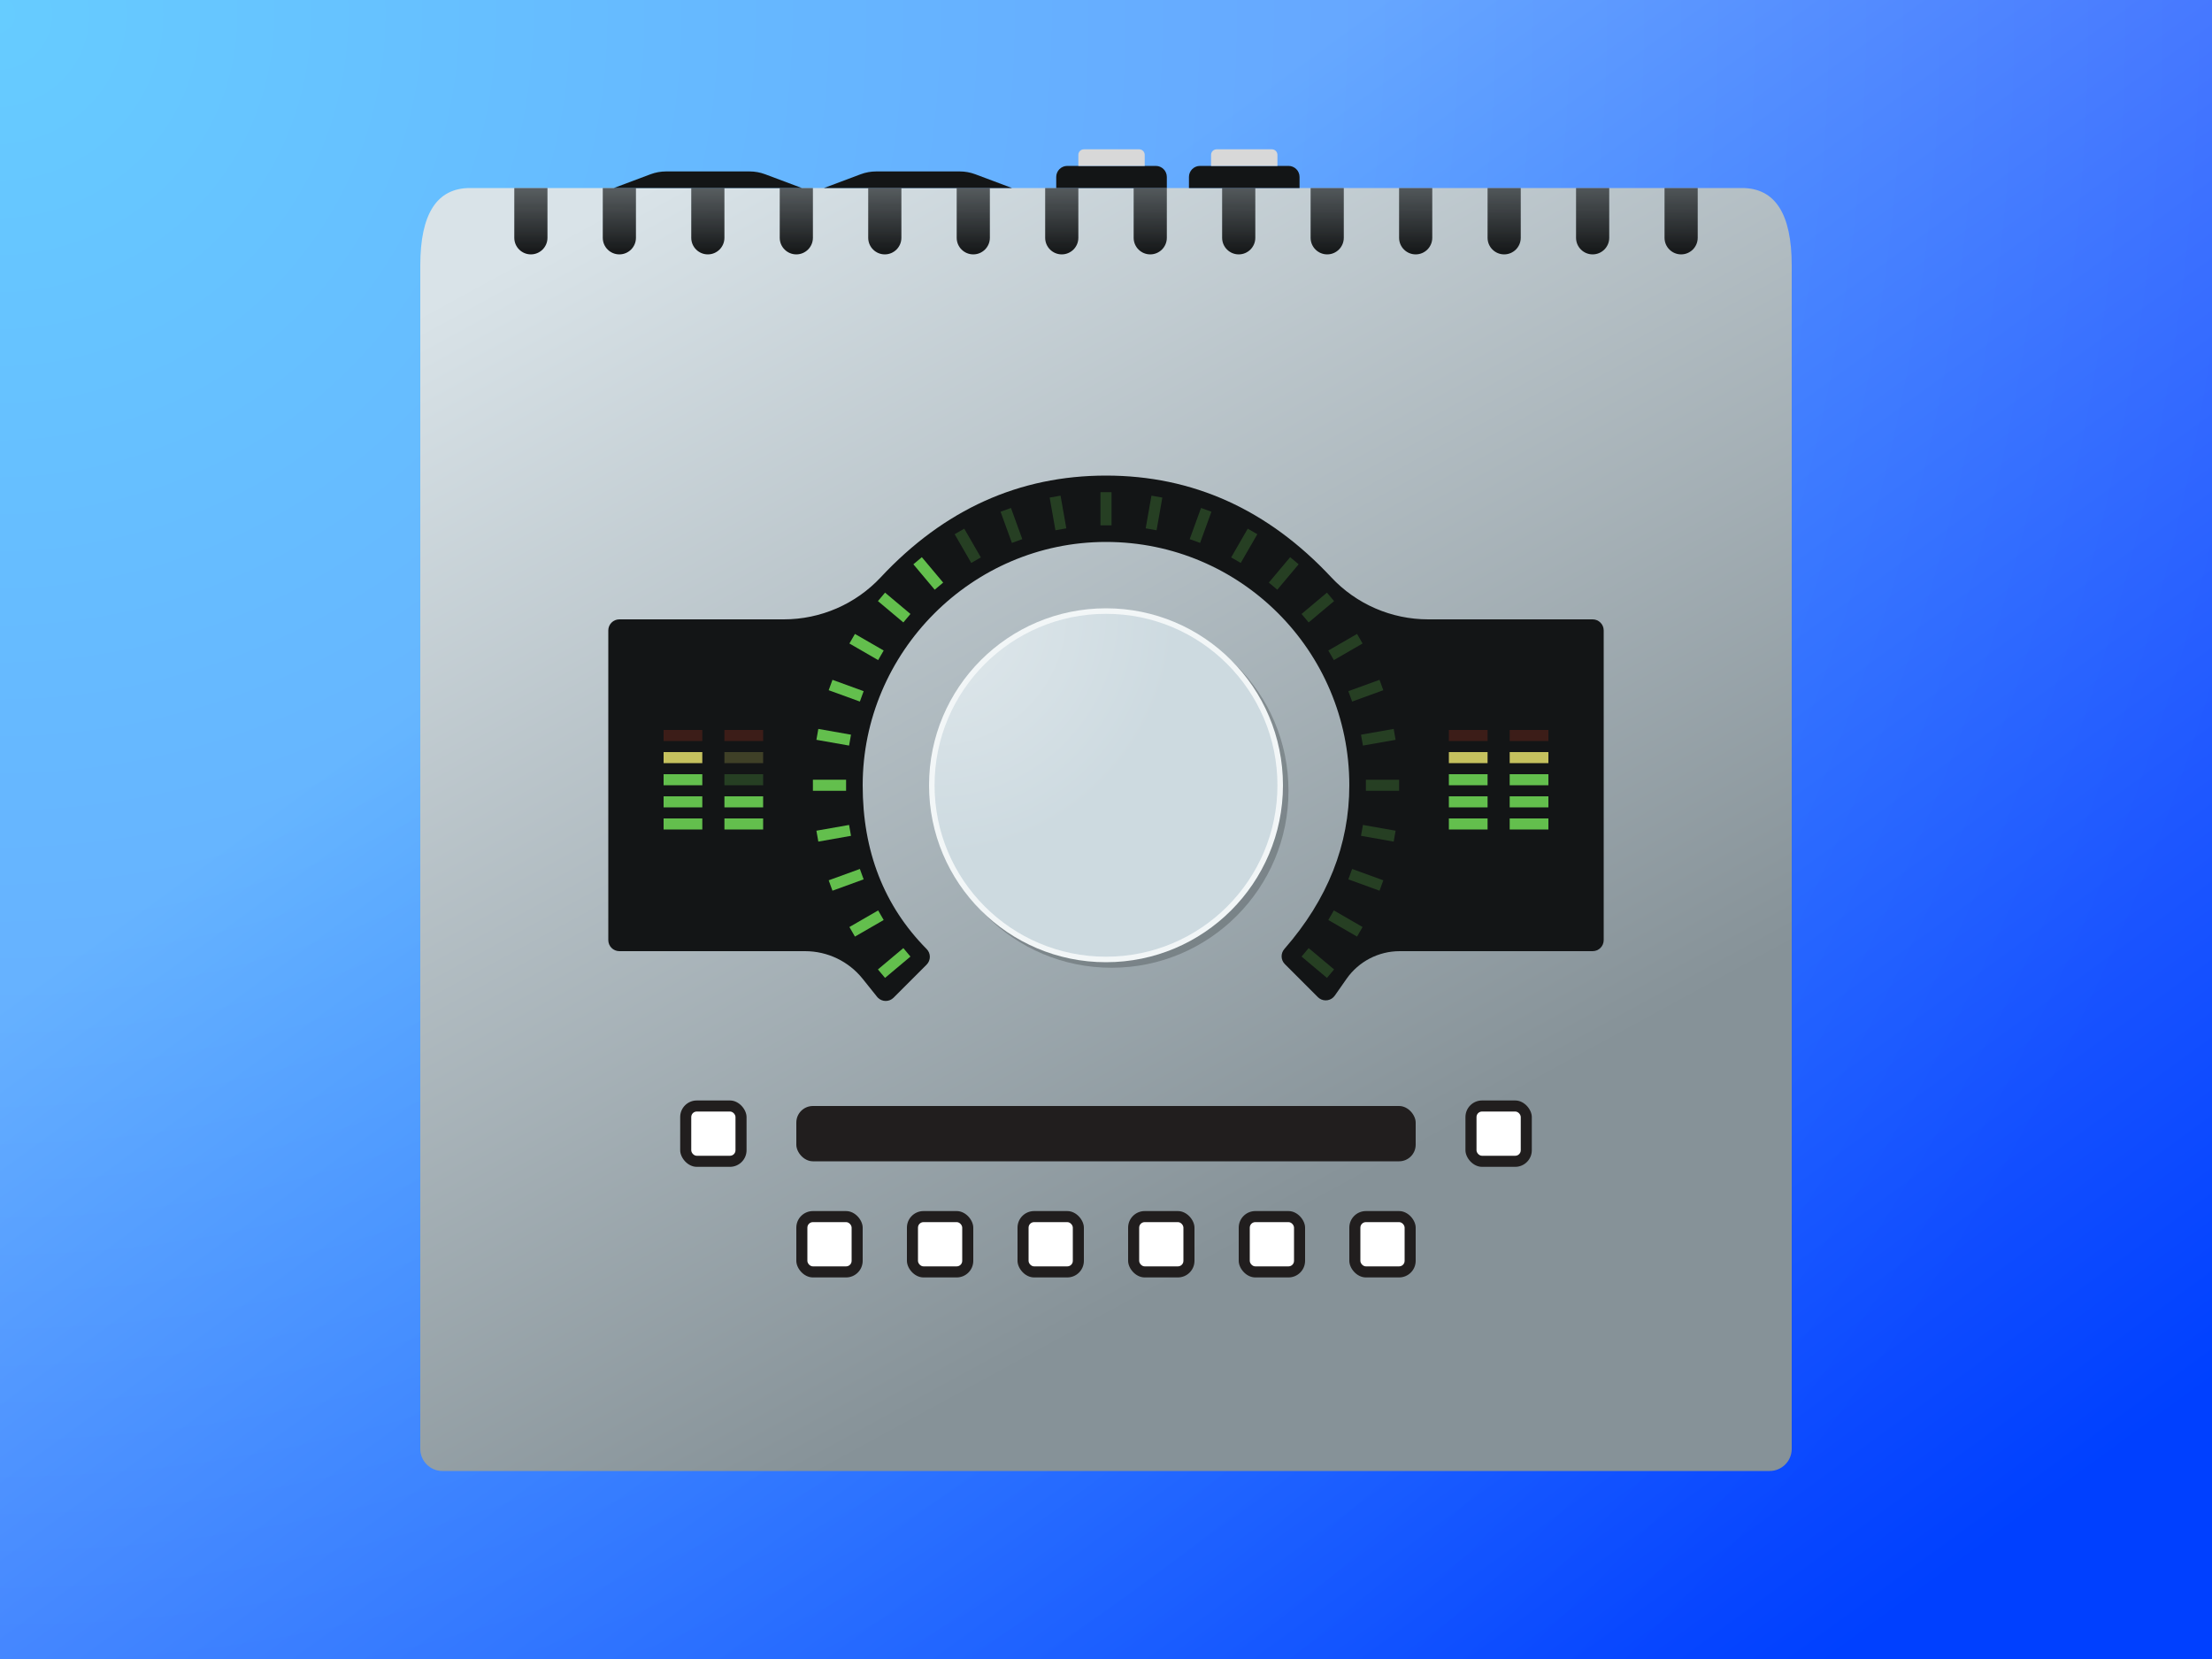 <svg xmlns="http://www.w3.org/2000/svg" width="400" height="300" viewBox="0 0 400 300"><rect x="0" y="0" width="400" height="300" fill="#808080" stroke="none"/><defs><linearGradient id="a" x1="40.009%" x2="100%" y1="21.875%" y2="82.927%"><stop offset=".069%" stop-color="#CEF"/><stop offset="100%" stop-color="#05F"/></linearGradient><linearGradient id="c" x1="3.172%" x2="50%" y1="8.052%" y2="88.15%"><stop offset="0%" stop-color="#D9E3E8"/><stop offset="100%" stop-color="#869298"/></linearGradient><linearGradient id="e" x1="50%" x2="50%" y1="0%" y2="100%"><stop offset=".027%" stop-color="#262A2C" stop-opacity=".72"/><stop offset="100%" stop-color="#131516"/></linearGradient><radialGradient id="b" cx="0%" cy="0%" r="142.4%" fx="0%" fy="0%" gradientTransform="matrix(.702 .351 -.263 .936 0 0)"><stop offset="0%" stop-color="#0AF"/><stop offset="99.966%" stop-color="#002BFF"/></radialGradient><radialGradient id="d" cx="0%" cy="0%" r="70.711%" fx="0%" fy="0%"><stop offset="0%" stop-color="#D9E3E8"/><stop offset="100%" stop-color="#C0D0D8"/></radialGradient></defs><g fill="none" fill-rule="evenodd"><rect width="400" height="300" fill="url(#a)"/><rect width="400" height="300" fill="url(#b)" opacity=".5"/><path fill="url(#c)" d="M85,34 C193,34 282,34 315,34 C321,34 324,38.667 324,48 L324,262 C324,264.209 322.209,266 320,266 L80,266 C77.791,266 76,264.209 76,262 L76,48 L76,48 C76,38.667 79,34 85,34 Z"/><path fill="#131516" d="M200,86 C215.696,86 229.272,92.128 240.726,104.384 C245.26,109.243 251.609,111.999 258.255,112 L288,112 C289.105,112 290,112.895 290,114 L290,170 C290,171.105 289.105,172 288,172 L253.103,172.001 C249.278,172.001 245.694,173.868 243.5,177.001 L241.367,180.047 C240.734,180.952 239.487,181.172 238.582,180.539 C238.486,180.472 238.397,180.397 238.314,180.314 L232.342,174.342 C231.599,173.599 231.558,172.408 232.248,171.615 C240.083,162.648 244,152.776 244,142 C244,117.699 224.301,98 200,98 C175.699,98 156,118 156,142 C156,153.951 159.857,163.824 167.572,171.621 C168.343,172.404 168.339,173.662 167.561,174.439 L161.58,180.42 C160.799,181.201 159.533,181.201 158.752,180.42 C158.699,180.368 158.65,180.313 158.604,180.255 L156,177.001 C153.472,173.841 149.644,172.001 145.597,172.001 L112,172 C110.895,172 110,171.105 110,170 L110,114 C110,112.895 110.895,112 112,112 L141.745,112 C148.391,111.999 154.74,109.243 159.274,104.384 C170.728,92.128 184.304,86 200,86 Z"/><g transform="translate(144 219)"><rect width="12" height="12" fill="#211E1E" rx="3"/><rect width="8" height="8" x="2" y="2" fill="#FFF" rx="1"/></g><g transform="translate(123 199)"><rect width="12" height="12" fill="#211E1E" rx="3"/><rect width="8" height="8" x="2" y="2" fill="#FFF" rx="1"/></g><g transform="translate(265 199)"><rect width="12" height="12" fill="#211E1E" rx="3"/><rect width="8" height="8" x="2" y="2" fill="#FFF" rx="1"/></g><rect width="112" height="10" x="144" y="200" fill="#211E1E" rx="3"/><g transform="translate(164 219)"><rect width="12" height="12" fill="#211E1E" rx="3"/><rect width="8" height="8" x="2" y="2" fill="#FFF" rx="1"/></g><g transform="translate(184 219)"><rect width="12" height="12" fill="#211E1E" rx="3"/><rect width="8" height="8" x="2" y="2" fill="#FFF" rx="1"/></g><g transform="translate(204 219)"><rect width="12" height="12" fill="#211E1E" rx="3"/><rect width="8" height="8" x="2" y="2" fill="#FFF" rx="1"/></g><g transform="translate(224 219)"><rect width="12" height="12" fill="#211E1E" rx="3"/><rect width="8" height="8" x="2" y="2" fill="#FFF" rx="1"/></g><g transform="translate(244 219)"><rect width="12" height="12" fill="#211E1E" rx="3"/><rect width="8" height="8" x="2" y="2" fill="#FFF" rx="1"/></g><circle cx="201" cy="143" r="32" fill="#131516" fill-opacity=".24"/><circle cx="200" cy="142" r="32" fill="#F2F6F7"/><circle cx="200" cy="142" r="31" fill="url(#d)" opacity=".75"/><path fill="#131516" d="M120.451 31 135.549 31C136.509 31 137.46 31.173 138.358 31.509L145 34 145 34 111 34 117.642 31.509C118.54 31.173 119.491 31 120.451 31ZM158.451 31 173.549 31C174.509 31 175.46 31.173 176.358 31.509L183 34 183 34 149 34 155.642 31.509C156.54 31.173 157.491 31 158.451 31ZM193 30 209 30C210.105 30 211 30.895 211 32L211 34 211 34 191 34 191 32C191 30.895 191.895 30 193 30Z"/><path fill="#D8D8D8" d="M196,27 L206,27 C206.552,27 207,27.448 207,28 L207,30 L207,30 L195,30 L195,28 C195,27.448 195.448,27 196,27 Z"/><path fill="#131516" d="M217,30 L233,30 C234.105,30 235,30.895 235,32 L235,34 L235,34 L215,34 L215,32 C215,30.895 215.895,30 217,30 Z"/><path fill="#D8D8D8" d="M220,27 L230,27 C230.552,27 231,27.448 231,28 L231,30 L231,30 L219,30 L219,28 C219,27.448 219.448,27 220,27 Z"/><path fill="url(#e)" d="M99,34 L99,43 C99,44.657 97.657,46 96,46 C94.343,46 93,44.657 93,43 L93,34 L99,34 Z M115,34 L115,43 C115,44.657 113.657,46 112,46 C110.343,46 109,44.657 109,43 L109,34 L115,34 Z M131,34 L131,43 C131,44.657 129.657,46 128,46 C126.343,46 125,44.657 125,43 L125,34 L131,34 Z M147,34 L147,43 C147,44.657 145.657,46 144,46 C142.343,46 141,44.657 141,43 L141,34 L147,34 Z M163,34 L163,43 C163,44.657 161.657,46 160,46 C158.343,46 157,44.657 157,43 L157,34 L163,34 Z M179,34 L179,43 C179,44.657 177.657,46 176,46 C174.343,46 173,44.657 173,43 L173,34 L179,34 Z M195,34 L195,43 C195,44.657 193.657,46 192,46 C190.343,46 189,44.657 189,43 L189,34 L195,34 Z M211,34 L211,43 C211,44.657 209.657,46 208,46 C206.343,46 205,44.657 205,43 L205,34 L211,34 Z M227,34 L227,43 C227,44.657 225.657,46 224,46 C222.343,46 221,44.657 221,43 L221,34 L227,34 Z M243,34 L243,43 C243,44.657 241.657,46 240,46 C238.343,46 237,44.657 237,43 L237,34 L243,34 Z M259,34 L259,43 C259,44.657 257.657,46 256,46 C254.343,46 253,44.657 253,43 L253,34 L259,34 Z M275,34 L275,43 C275,44.657 273.657,46 272,46 C270.343,46 269,44.657 269,43 L269,34 L275,34 Z M291,34 L291,43 C291,44.657 289.657,46 288,46 C286.343,46 285,44.657 285,43 L285,34 L291,34 Z M307,34 L307,43 C307,44.657 305.657,46 304,46 C302.343,46 301,44.657 301,43 L301,34 L307,34 Z"/><g transform="translate(262 132)"><rect width="7" height="2" x="11" y="16" fill="#63BF4D"/><rect width="7" height="2" y="12" fill="#63BF4D"/><rect width="7" height="2" x="11" y="12" fill="#63BF4D"/><rect width="7" height="2" y="8" fill="#63BF4D"/><rect width="7" height="2" x="11" y="8" fill="#63BF4D"/><rect width="7" height="2" y="4" fill="#C5C15E"/><rect width="7" height="2" x="11" y="4" fill="#C5C15E"/><rect width="7" height="2" fill="#B93722" opacity=".25"/><rect width="7" height="2" x="11" fill="#B93722" opacity=".25"/><rect width="7" height="2" y="16" fill="#63BF4D"/></g><g fill="#63BF4D" transform="translate(147 89)"><rect width="2" height="6" x="13.698" y="82.139" transform="rotate(-130 14.698 85.14)"/><rect width="2" height="6" x="8.699" y="75" transform="rotate(-120 9.699 78)"/><rect width="2" height="6" x="5.015" y="67.101" transform="rotate(-110 6.015 70.101)"/><rect width="2" height="6" x="2.76" y="58.682" transform="rotate(-100 3.76 61.682)"/><rect width="2" height="6" x="2" y="50" transform="rotate(-90 3 53)"/><rect width="2" height="6" x="2.76" y="41.318" transform="rotate(-80 3.76 44.318)"/><rect width="2" height="6" x="5.015" y="32.899" transform="rotate(-70 6.015 35.899)"/><rect width="2" height="6" x="8.699" y="25" transform="rotate(-60 9.699 28)"/><rect width="2" height="6" x="13.698" y="17.861" transform="rotate(-50 14.698 20.86)"/><rect width="2" height="6" x="19.861" y="11.698" transform="rotate(-40 20.86 14.698)"/><rect width="2" height="6" x="27" y="6.699" opacity=".25" transform="rotate(-30 28 9.699)"/><rect width="2" height="6" x="34.899" y="3.015" opacity=".25" transform="rotate(-20 35.899 6.015)"/><rect width="2" height="6" x="43.318" y=".76" opacity=".25" transform="rotate(-10 44.318 3.76)"/><rect width="2" height="6" x="84.139" y="11.698" opacity=".25" transform="rotate(40 85.14 14.698)"/><rect width="2" height="6" x="90.302" y="17.861" opacity=".25" transform="rotate(50 91.302 20.86)"/><rect width="2" height="6" x="95.301" y="25" opacity=".25" transform="rotate(60 96.301 28)"/><rect width="2" height="6" x="98.985" y="32.899" opacity=".25" transform="rotate(70 99.985 35.899)"/><rect width="2" height="6" x="101.24" y="41.318" opacity=".25" transform="rotate(80 102.24 44.318)"/><rect width="2" height="6" x="102" y="50" opacity=".25" transform="rotate(90 103 53)"/><rect width="2" height="6" x="101.24" y="58.682" opacity=".25" transform="rotate(100 102.24 61.682)"/><rect width="2" height="6" x="98.985" y="67.101" opacity=".25" transform="rotate(110 99.985 70.101)"/><rect width="2" height="6" x="95.301" y="75" opacity=".25" transform="rotate(120 96.301 78)"/><rect width="2" height="6" x="90.302" y="82.139" opacity=".25" transform="rotate(130 91.302 85.14)"/><rect width="2" height="6" x="52" opacity=".25"/><rect width="2" height="6" x="60.682" y=".76" opacity=".25" transform="rotate(10 61.682 3.76)"/><rect width="2" height="6" x="69.101" y="3.015" opacity=".25" transform="rotate(20 70.101 6.015)"/><rect width="2" height="6" x="77" y="6.699" opacity=".25" transform="rotate(30 78 9.699)"/></g><g transform="translate(120 132)"><rect width="7" height="2" x="11" y="16" fill="#63BF4D"/><rect width="7" height="2" y="12" fill="#63BF4D"/><rect width="7" height="2" x="11" y="12" fill="#63BF4D"/><rect width="7" height="2" y="8" fill="#63BF4D"/><rect width="7" height="2" x="11" y="8" fill="#63BF4D" opacity=".25"/><rect width="7" height="2" y="4" fill="#C5C15E"/><rect width="7" height="2" x="11" y="4" fill="#C5C15E" opacity=".25"/><rect width="7" height="2" fill="#B93722" opacity=".25"/><rect width="7" height="2" x="11" fill="#B93722" opacity=".25"/><rect width="7" height="2" y="16" fill="#63BF4D"/></g></g></svg>